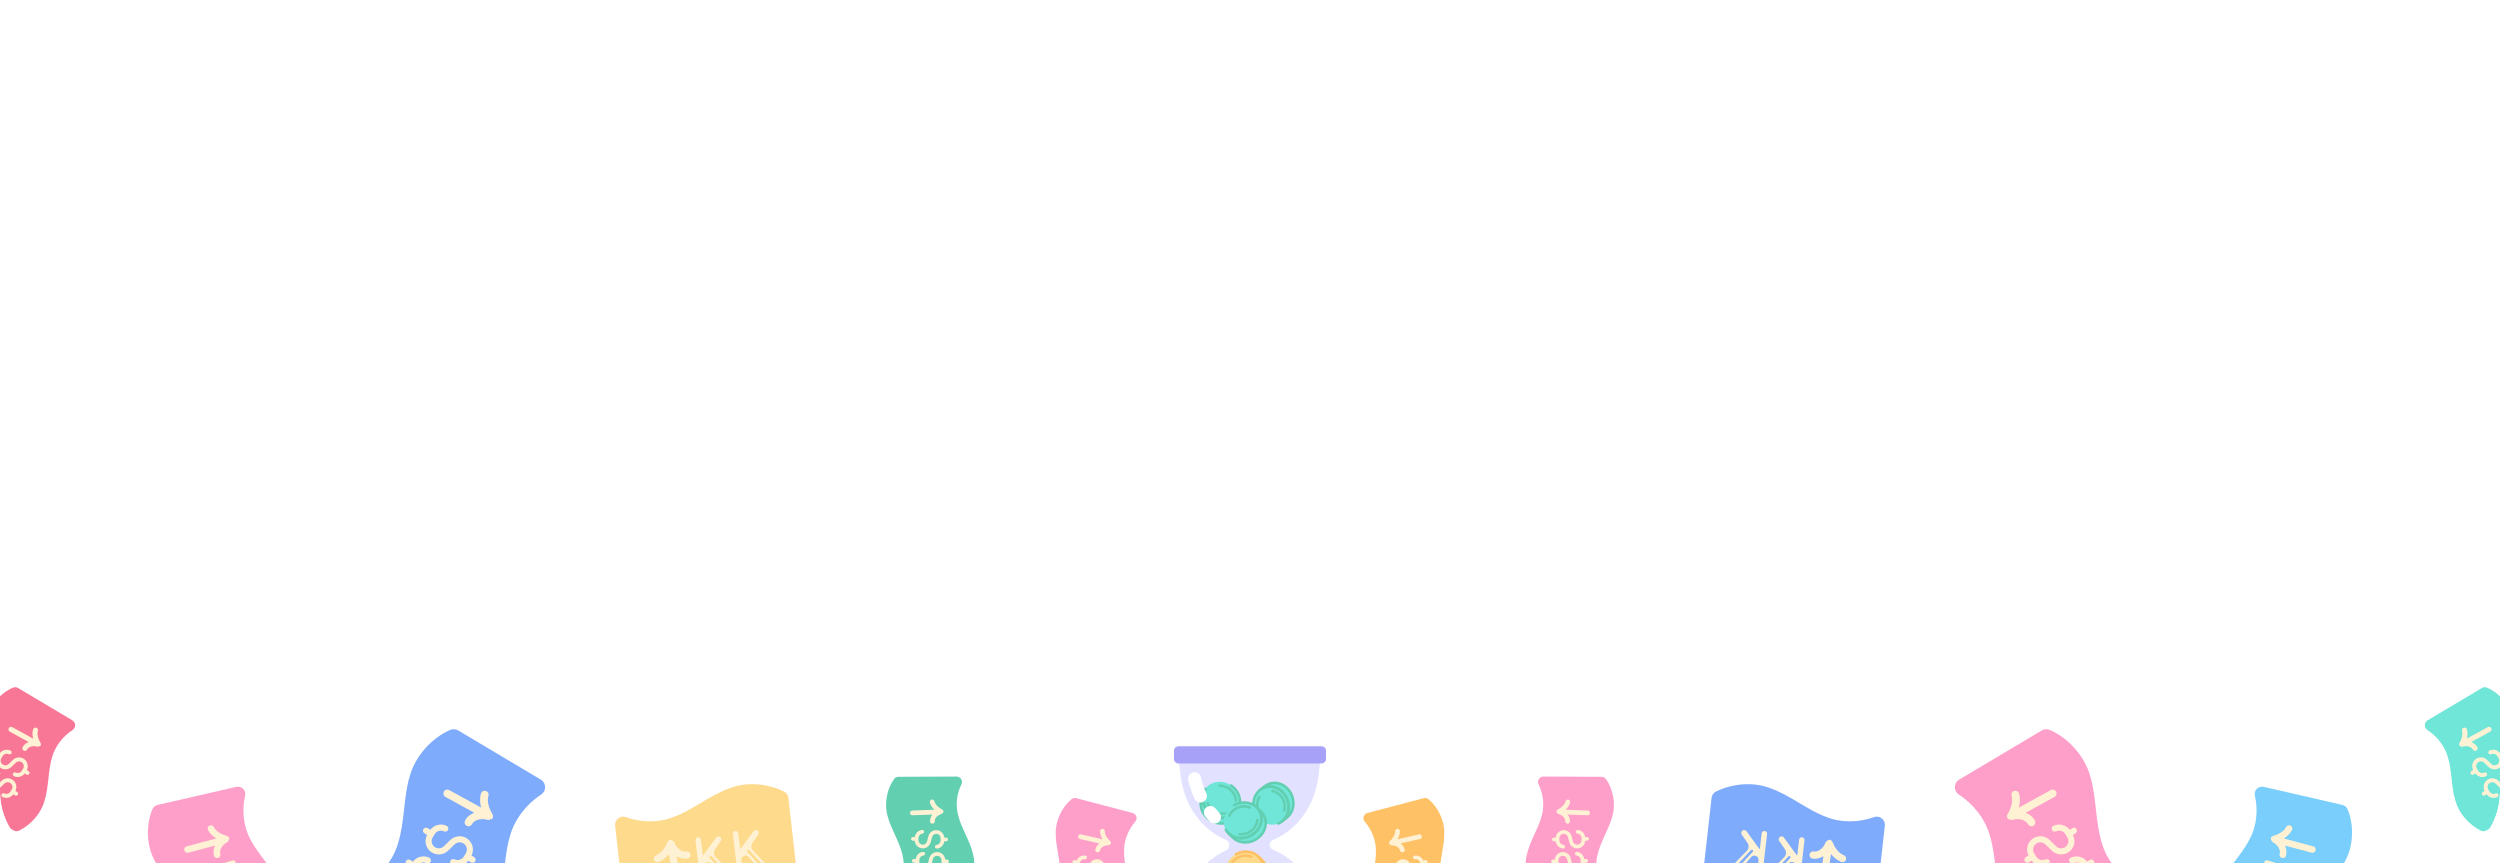 <svg width="837" height="289" viewBox="0 0 837 289" fill="none" xmlns="http://www.w3.org/2000/svg" xmlns:xlink="http://www.w3.org/1999/xlink">
<g clip-path="url(#clip0_1677_1796)">
<path d="M0 24C0 10.745 10.745 0 24 0H813C826.255 0 837 10.745 837 24V265C837 278.255 826.255 289 813 289H24C10.745 289 0 278.255 0 265V24Z" fill="url(#pattern0_1677_1796)" fill-opacity="0.08"/>
<g opacity="0.7">
<path d="M440.851 313.596H396.438C395.472 313.596 394.791 312.671 394.922 311.552L395.56 306.083C396.733 296.042 402.812 288.088 410.504 284.731C411.136 284.456 411.543 283.831 411.543 283.141V282.819C411.543 282.122 411.126 281.491 410.482 281.221C402.664 277.934 396.457 269.912 395.27 259.756L394.631 254.285C394.501 253.168 395.183 252.243 396.148 252.243H440.561C441.527 252.243 442.208 253.168 442.076 254.285L441.437 259.756C440.247 269.951 433.998 277.994 426.138 281.257C425.491 281.526 425.07 282.158 425.07 282.859C425.07 283.568 425.501 284.206 426.159 284.469C434.144 287.661 440.523 295.771 441.728 306.082L442.368 311.551C442.498 312.67 441.816 313.594 440.851 313.594V313.596Z" fill="#D6D4FF"/>
<path d="M410.933 294.249C411.179 294.689 411.48 295.081 411.824 295.423L413.175 296.773C415.015 298.681 418.179 299.096 420.846 297.605C423.963 295.863 425.219 292.179 423.652 289.373C423.414 288.946 423.124 288.565 422.792 288.23L422.775 288.212L421.407 286.846L421.394 286.833C419.551 284.94 416.398 284.53 413.738 286.017C410.621 287.757 409.365 291.443 410.933 294.249Z" fill="#FDCA5B"/>
<path d="M413.741 286.017C416.4 284.532 419.554 284.94 421.397 286.833L421.41 286.846C421.622 287.066 421.817 287.306 421.991 287.564C422.072 287.686 422.151 287.813 422.225 287.943C423.791 290.749 422.535 294.433 419.418 296.175C417.127 297.455 414.471 297.329 412.6 296.058C412.324 295.871 412.065 295.659 411.826 295.423C411.483 295.081 411.181 294.689 410.936 294.249" stroke="#FFA624" stroke-width="0.851" stroke-miterlimit="10" stroke-linecap="round"/>
<path d="M421.988 287.564C421.814 287.305 421.62 287.065 421.408 286.846L422.775 288.212L422.793 288.229C423.125 288.564 423.415 288.946 423.653 289.373C425.22 292.179 423.963 295.863 420.846 297.605C418.18 299.094 415.016 298.68 413.176 296.773L411.824 295.423C412.063 295.658 412.322 295.872 412.598 296.058C414.467 297.327 417.125 297.453 419.416 296.175C422.533 294.433 423.789 290.748 422.222 287.943C422.149 287.813 422.072 287.685 421.988 287.564Z" stroke="#FFA624" stroke-width="0.851" stroke-miterlimit="10" stroke-linecap="round"/>
<path d="M412.098 289.55C412.547 288.583 413.322 287.72 414.366 287.138C415.863 286.303 417.558 286.236 418.927 286.818" stroke="#FFA624" stroke-width="0.851" stroke-miterlimit="10" stroke-linecap="round"/>
<path d="M403.565 264.107C403.28 264.523 403.062 264.966 402.907 265.427L402.296 267.236C401.404 269.731 402.433 272.75 404.951 274.481C407.894 276.502 411.755 275.994 413.573 273.346C413.85 272.942 414.063 272.513 414.217 272.067L414.224 272.044L414.843 270.212L414.849 270.195C415.729 267.704 414.697 264.697 412.185 262.972C409.242 260.951 405.381 261.458 403.562 264.107H403.565Z" fill="#32DBC6"/>
<path d="M412.188 262.973C414.698 264.697 415.731 267.704 414.852 270.195L414.846 270.213C414.744 270.501 414.615 270.781 414.46 271.051C414.388 271.178 414.309 271.306 414.224 271.428C412.405 274.077 408.545 274.585 405.602 272.564C403.44 271.077 402.374 268.641 402.684 266.401C402.729 266.071 402.804 265.744 402.91 265.427C403.064 264.966 403.283 264.523 403.569 264.108" stroke="#20BA90" stroke-width="0.851" stroke-linecap="round" stroke-linejoin="round"/>
<path d="M414.458 271.05C414.613 270.779 414.742 270.498 414.844 270.212L414.226 272.043L414.218 272.066C414.066 272.513 413.851 272.941 413.575 273.345C411.755 275.994 407.895 276.501 404.952 274.48C402.435 272.751 401.404 269.73 402.297 267.235L402.909 265.426C402.803 265.745 402.727 266.069 402.682 266.4C402.373 268.639 403.438 271.076 405.6 272.562C408.543 274.584 412.405 274.075 414.223 271.427C414.308 271.304 414.387 271.177 414.458 271.05Z" stroke="#20BA90" stroke-width="0.851" stroke-linecap="round" stroke-linejoin="round"/>
<path d="M408.295 263.067C409.361 263.041 410.479 263.354 411.463 264.029C412.875 264.999 413.688 266.491 413.773 267.976" stroke="#20BA90" stroke-width="0.851" stroke-linecap="round" stroke-linejoin="round"/>
<path d="M411.186 272.115C409.704 272.728 407.857 272.554 406.327 271.504C405.348 270.831 404.658 269.91 404.298 268.912" stroke="#20BA90" stroke-width="0.851" stroke-linecap="round" stroke-linejoin="round"/>
<path d="M427.946 275.724C428.414 275.535 428.841 275.288 429.224 274.989L430.735 273.822C432.86 272.24 433.676 269.155 432.538 266.32C431.209 263.006 427.713 261.29 424.731 262.486C424.277 262.668 423.86 262.908 423.487 263.194L423.468 263.209L421.938 264.391L421.924 264.403C419.811 265.988 419.004 269.064 420.138 271.892C421.467 275.205 424.963 276.922 427.944 275.724H427.946Z" fill="#32DBC6"/>
<path d="M420.14 271.891C419.006 269.065 419.812 265.989 421.926 264.402L421.94 264.391C422.185 264.208 422.447 264.046 422.726 263.907C422.858 263.841 422.992 263.779 423.131 263.724C426.114 262.527 429.608 264.243 430.939 267.557C431.916 269.993 431.452 272.611 429.955 274.303C429.734 274.553 429.491 274.783 429.226 274.989C428.843 275.288 428.416 275.535 427.948 275.724" stroke="#20BA90" stroke-width="0.851" stroke-linecap="round" stroke-linejoin="round"/>
<path d="M422.722 263.907C422.443 264.046 422.181 264.208 421.937 264.391L423.466 263.209L423.486 263.194C423.86 262.908 424.275 262.669 424.729 262.486C427.711 261.29 431.206 263.006 432.537 266.32C433.675 269.155 432.86 272.24 430.733 273.822L429.222 274.989C429.487 274.783 429.73 274.554 429.951 274.303C431.448 272.611 431.912 269.991 430.935 267.558C429.605 264.245 426.11 262.527 423.127 263.724C422.988 263.779 422.852 263.841 422.722 263.907Z" stroke="#20BA90" stroke-width="0.851" stroke-linecap="round" stroke-linejoin="round"/>
<path d="M423.434 273.969C422.531 273.4 421.775 272.521 421.33 271.412C420.693 269.822 420.842 268.131 421.595 266.849" stroke="#20BA90" stroke-width="0.851" stroke-linecap="round" stroke-linejoin="round"/>
<path d="M426.041 264.835C427.613 265.145 429.056 266.314 429.747 268.037C430.189 269.138 430.254 270.289 430.001 271.319" stroke="#20BA90" stroke-width="0.851" stroke-linecap="round" stroke-linejoin="round"/>
<path d="M410.386 277.793C410.632 278.233 410.933 278.625 411.277 278.967L412.628 280.317C414.468 282.224 417.632 282.64 420.299 281.149C423.416 279.407 424.672 275.723 423.106 272.917C422.867 272.49 422.578 272.109 422.246 271.774L422.228 271.756L420.86 270.39L420.847 270.377C419.004 268.484 415.851 268.074 413.191 269.561C410.074 271.301 408.818 274.987 410.386 277.793Z" fill="#32DBC6"/>
<path d="M413.191 269.56C415.85 268.075 419.004 268.483 420.847 270.376L420.86 270.389C421.072 270.609 421.267 270.849 421.441 271.107C421.523 271.229 421.602 271.356 421.675 271.486C423.241 274.292 421.985 277.976 418.868 279.718C416.577 280.998 413.921 280.872 412.05 279.601C411.774 279.414 411.515 279.202 411.277 278.966C410.933 278.624 410.631 278.232 410.386 277.792" stroke="#20BA90" stroke-width="0.851" stroke-linecap="round" stroke-linejoin="round"/>
<path d="M421.439 271.107C421.265 270.848 421.07 270.608 420.858 270.389L422.226 271.755L422.243 271.772C422.575 272.107 422.865 272.489 423.103 272.916C424.67 275.722 423.413 279.406 420.296 281.148C417.63 282.637 414.466 282.223 412.626 280.316L411.274 278.966C411.513 279.201 411.772 279.415 412.048 279.601C413.917 280.87 416.575 280.996 418.866 279.718C421.983 277.976 423.239 274.291 421.673 271.486C421.6 271.356 421.522 271.228 421.439 271.107Z" stroke="#20BA90" stroke-width="0.851" stroke-linecap="round" stroke-linejoin="round"/>
<path d="M411.549 273.093C411.998 272.126 412.773 271.263 413.817 270.681C415.314 269.846 417.009 269.779 418.378 270.361" stroke="#20BA90" stroke-width="0.851" stroke-linecap="round" stroke-linejoin="round"/>
<path d="M420.944 274.512C420.836 276.112 419.862 277.69 418.241 278.596C417.204 279.175 416.072 279.384 415.019 279.264" stroke="#20BA90" stroke-width="0.851" stroke-linecap="round" stroke-linejoin="round"/>
<path d="M442.427 249.859H394.569C393.724 249.859 393.039 250.544 393.039 251.389V254.078C393.039 254.923 393.724 255.608 394.569 255.608H442.427C443.272 255.608 443.957 254.923 443.957 254.078V251.389C443.957 250.544 443.272 249.859 442.427 249.859Z" fill="#817AF4"/>
<path d="M405.244 272.024C405.668 272.55 406.123 273.063 406.61 273.559" stroke="white" stroke-width="4.354" stroke-miterlimit="10" stroke-linecap="round"/>
<path d="M399.941 260.71C400.32 262.323 400.929 264.367 401.893 266.51" stroke="white" stroke-width="4.354" stroke-miterlimit="10" stroke-linecap="round"/>
<path d="M67.068 321.035C65.294 321.442 63.703 319.87 64.089 318.093C65.083 313.502 64.663 308.409 62.502 304.247C59.654 298.373 54.574 293.734 51.863 288.311C49.018 283.202 48.794 276.149 51.051 270.89C51.357 270.175 52.002 269.664 52.76 269.49L79.098 263.44C80.893 263.029 82.495 264.645 82.066 266.436C80.92 271.202 81.48 276.747 83.83 280.967C86.542 286.389 91.618 291.028 94.47 296.902C97.058 301.889 97.15 308.205 95.304 313.397C95.024 314.186 94.347 314.769 93.529 314.955L67.069 321.031L67.068 321.035Z" fill="#FD76B3"/>
<path d="M72.703 286.17C72.079 283.806 74.078 281.722 75.469 281.071L75.471 281.07C75.773 280.929 75.795 280.919 75.47 280.839C74.355 280.567 71.722 279.561 70.621 277.401M75.032 281.155L62.795 284.413" stroke="#FFECC2" stroke-width="2.193" stroke-linecap="round"/>
<path fill-rule="evenodd" clip-rule="evenodd" d="M78.886 288.604C78.709 288.159 78.219 287.926 77.762 288.071L66.565 291.617C66.059 291.777 65.796 292.332 65.992 292.825C66.169 293.27 66.66 293.502 67.116 293.358L69.674 292.548C69.989 292.448 70.329 292.463 70.634 292.591C71.48 292.945 71.761 294.004 71.201 294.731L68.132 298.718C68.039 298.838 68.011 298.997 68.057 299.142C68.171 299.504 68.649 299.583 68.874 299.277L72.83 293.899C72.95 293.737 73.17 293.685 73.35 293.778C73.572 293.893 73.64 294.178 73.495 294.382L68.816 300.928C68.731 301.046 68.707 301.197 68.751 301.335C68.867 301.699 69.35 301.773 69.569 301.459L73.512 295.798C74.088 294.972 75.167 294.669 76.089 295.074L79.166 296.426C80.018 296.801 80.859 295.879 80.408 295.064C80.309 294.885 80.155 294.742 79.97 294.655L73.398 291.578C73.369 291.565 73.347 291.539 73.337 291.509C73.318 291.448 73.352 291.383 73.412 291.364L78.314 289.812C78.819 289.652 79.083 289.096 78.886 288.604Z" fill="#FFECC2"/>
<path d="M302.671 298.615C301.358 298.62 300.488 297.261 301.041 296.072C302.469 292.999 302.981 289.348 302.12 286.076C301.047 281.491 298.208 277.421 297.16 273.175C295.968 269.128 296.928 264.129 299.351 260.786C299.68 260.332 300.215 260.074 300.776 260.072L320.27 259.991C321.598 259.986 322.47 261.378 321.884 262.57C320.321 265.742 319.836 269.733 320.821 273.076C321.869 277.322 324.706 281.391 325.781 285.977C326.812 289.897 325.875 294.357 323.753 297.718C323.43 298.229 322.862 298.531 322.257 298.532L302.672 298.613L302.671 298.615Z" fill="#20BA90"/>
<path d="M312.166 274.974C312.102 273.211 313.839 272.061 314.921 271.824L314.922 271.824C315.158 271.772 315.174 271.768 314.958 271.661C314.217 271.292 312.524 270.167 312.091 268.472M314.6 271.813L305.472 272.166" stroke="#FFECC2" stroke-width="1.582" stroke-linecap="round"/>
<path d="M308.911 284.035C309.513 284.044 310.101 283.853 310.582 283.49C311.063 283.128 311.41 282.615 311.566 282.033L312.04 280.249C312.133 279.903 312.349 279.603 312.647 279.406C312.946 279.209 313.306 279.127 313.66 279.177C314.015 279.227 314.338 279.405 314.571 279.677C314.803 279.949 314.927 280.297 314.921 280.655L314.908 281.434C314.902 281.794 314.762 282.14 314.517 282.405C314.272 282.67 313.937 282.834 313.578 282.868C313.415 282.884 313.264 282.963 313.16 283.09C313.056 283.216 313.006 283.379 313.021 283.542C313.037 283.706 313.117 283.856 313.243 283.96C313.37 284.065 313.533 284.115 313.696 284.099C314.321 284.039 314.906 283.762 315.349 283.316C315.792 282.87 316.065 282.284 316.121 281.658L316.759 281.669C316.922 281.672 317.081 281.609 317.199 281.495C317.316 281.381 317.384 281.225 317.387 281.061C317.39 280.897 317.327 280.739 317.213 280.621C317.099 280.503 316.943 280.435 316.779 280.433L316.136 280.422C316.088 279.787 315.817 279.19 315.37 278.737C314.924 278.283 314.332 278.002 313.698 277.943C313.065 277.884 312.431 278.051 311.909 278.415C311.387 278.779 311.01 279.316 310.846 279.931L310.372 281.715C310.278 282.06 310.062 282.359 309.764 282.555C309.466 282.752 309.106 282.832 308.753 282.783C308.399 282.733 308.076 282.555 307.843 282.284C307.611 282.013 307.486 281.666 307.491 281.309L307.504 280.53C307.511 280.17 307.65 279.824 307.895 279.559C308.14 279.294 308.475 279.13 308.834 279.096C308.997 279.081 309.148 279.001 309.252 278.874C309.304 278.812 309.343 278.739 309.366 278.662C309.39 278.584 309.398 278.503 309.391 278.422C309.375 278.258 309.295 278.108 309.169 278.004C309.042 277.899 308.88 277.849 308.716 277.865C308.099 277.925 307.522 278.195 307.081 278.63C306.64 279.066 306.363 279.64 306.296 280.257L305.654 280.246C305.491 280.243 305.332 280.305 305.214 280.419C305.096 280.533 305.029 280.69 305.026 280.853C305.023 281.017 305.086 281.176 305.2 281.294C305.314 281.411 305.47 281.479 305.634 281.482L306.271 281.493C306.308 282.172 306.6 282.812 307.09 283.284C307.58 283.756 308.231 284.024 308.911 284.035Z" fill="#FFECC2"/>
<path d="M309.21 291.381C309.813 291.391 310.401 291.2 310.882 290.837C311.363 290.475 311.709 289.962 311.866 289.38L312.34 287.595C312.433 287.25 312.649 286.95 312.947 286.753C313.245 286.555 313.606 286.474 313.96 286.524C314.314 286.574 314.638 286.752 314.87 287.024C315.103 287.296 315.227 287.644 315.221 288.002L315.208 288.78C315.201 289.141 315.062 289.487 314.817 289.752C314.571 290.016 314.237 290.181 313.878 290.215C313.715 290.23 313.564 290.31 313.46 290.436C313.355 290.563 313.306 290.726 313.321 290.889C313.337 291.052 313.417 291.203 313.543 291.307C313.67 291.411 313.832 291.461 313.996 291.446C314.621 291.385 315.206 291.108 315.649 290.663C316.092 290.217 316.365 289.631 316.421 289.005L317.058 289.015C317.222 289.018 317.381 288.956 317.498 288.842C317.616 288.728 317.684 288.572 317.687 288.408C317.69 288.244 317.627 288.086 317.513 287.968C317.399 287.85 317.243 287.782 317.079 287.779L316.436 287.769C316.388 287.134 316.116 286.537 315.67 286.083C315.224 285.63 314.632 285.348 313.998 285.29C313.365 285.231 312.731 285.398 312.209 285.762C311.687 286.126 311.31 286.662 311.146 287.277L310.672 289.062C310.578 289.407 310.362 289.705 310.064 289.902C309.766 290.098 309.406 290.179 309.052 290.129C308.699 290.079 308.375 289.902 308.143 289.631C307.911 289.36 307.786 289.013 307.791 288.656L307.804 287.877C307.81 287.516 307.95 287.17 308.195 286.906C308.44 286.641 308.775 286.476 309.134 286.443C309.297 286.427 309.448 286.347 309.552 286.221C309.604 286.158 309.642 286.086 309.666 286.008C309.69 285.931 309.698 285.849 309.691 285.768C309.675 285.605 309.595 285.455 309.469 285.35C309.342 285.246 309.179 285.196 309.016 285.212C308.399 285.271 307.822 285.542 307.381 285.977C306.94 286.413 306.663 286.987 306.596 287.603L305.954 287.592C305.79 287.59 305.632 287.652 305.514 287.766C305.396 287.88 305.329 288.036 305.326 288.2C305.323 288.364 305.386 288.522 305.499 288.64C305.613 288.758 305.77 288.826 305.933 288.829L306.571 288.839C306.607 289.518 306.9 290.159 307.39 290.63C307.88 291.102 308.53 291.371 309.21 291.381Z" fill="#FFECC2"/>
<path d="M352.211 304.955C350.941 304.62 350.452 303.083 351.293 302.077C353.466 299.477 354.903 296.082 354.917 292.699C355.064 287.992 353.373 283.327 353.457 278.954C353.35 274.737 355.57 270.156 358.773 267.552C359.209 267.198 359.792 267.087 360.334 267.23L379.188 272.186C380.473 272.525 380.955 274.094 380.081 275.094C377.753 277.755 376.253 281.486 376.341 284.969C376.257 289.342 377.947 294.006 377.801 298.714C377.784 302.767 375.728 306.834 372.81 309.532C372.366 309.943 371.738 310.088 371.154 309.933L352.212 304.953L352.211 304.955Z" fill="#FD76B3"/>
<path d="M367.49 284.567C367.883 282.847 369.858 282.185 370.965 282.235L370.966 282.235C371.207 282.246 371.224 282.247 371.043 282.087C370.422 281.54 369.077 280.015 369.096 278.267M370.658 282.142L361.748 280.125" stroke="#FFECC2" stroke-width="1.582" stroke-linecap="round"/>
<path d="M362.004 292.481C362.584 292.646 363.201 292.613 363.76 292.387C364.318 292.161 364.785 291.755 365.086 291.233L366.005 289.632C366.184 289.322 366.47 289.088 366.809 288.974C367.149 288.861 367.518 288.875 367.847 289.015C368.177 289.155 368.443 289.41 368.597 289.733C368.752 290.056 368.782 290.424 368.683 290.768L368.47 291.517C368.37 291.864 368.147 292.162 367.841 292.354C367.536 292.547 367.17 292.62 366.815 292.559C366.653 292.532 366.487 292.57 366.353 292.666C366.22 292.761 366.13 292.905 366.103 293.067C366.076 293.229 366.114 293.395 366.209 293.528C366.304 293.662 366.449 293.752 366.61 293.779C367.23 293.882 367.867 293.766 368.41 293.45C368.953 293.133 369.368 292.637 369.584 292.047L370.197 292.222C370.355 292.267 370.524 292.248 370.667 292.168C370.81 292.088 370.916 291.955 370.961 291.797C371.006 291.64 370.986 291.471 370.907 291.327C370.827 291.184 370.694 291.078 370.536 291.033L369.917 290.857C370.035 290.231 369.927 289.585 369.613 289.031C369.299 288.478 368.8 288.053 368.203 287.832C367.606 287.612 366.95 287.61 366.352 287.826C365.754 288.043 365.251 288.464 364.934 289.016L364.015 290.618C363.836 290.927 363.55 291.159 363.211 291.272C362.872 291.385 362.504 291.37 362.175 291.23C361.846 291.091 361.58 290.836 361.425 290.514C361.271 290.192 361.24 289.825 361.337 289.481L361.551 288.732C361.65 288.385 361.874 288.087 362.179 287.895C362.484 287.703 362.85 287.63 363.206 287.69C363.367 287.717 363.533 287.679 363.667 287.584C363.733 287.537 363.789 287.477 363.832 287.408C363.875 287.339 363.904 287.263 363.918 287.182C363.945 287.021 363.906 286.855 363.811 286.721C363.716 286.588 363.572 286.498 363.41 286.471C362.798 286.369 362.171 286.481 361.632 286.788C361.094 287.095 360.678 287.578 360.454 288.156L359.837 287.98C359.679 287.935 359.51 287.954 359.367 288.034C359.224 288.113 359.118 288.247 359.073 288.404C359.028 288.562 359.047 288.731 359.127 288.874C359.207 289.018 359.34 289.123 359.498 289.168L360.111 289.344C359.971 290.009 360.088 290.703 360.439 291.285C360.791 291.868 361.35 292.295 362.004 292.481Z" fill="#FFECC2"/>
<path d="M123.328 300.727C121.466 299.618 121.389 296.955 123.183 295.742C127.815 292.606 131.643 287.873 133.205 282.509C135.584 275.106 135.024 266.932 137.149 260.031C138.901 253.289 144.51 247.029 150.781 244.356C151.633 243.992 152.609 244.082 153.405 244.556L181.069 261.01C182.954 262.132 183.004 264.843 181.162 266.032C176.254 269.195 172.175 274.433 170.728 280.001C168.603 286.902 169.16 295.073 166.784 302.479C164.911 308.904 159.795 314.421 153.935 317.375C153.044 317.824 151.981 317.769 151.124 317.257L123.332 300.724L123.328 300.727Z" fill="#4888FB"/>
<path d="M156.863 275.33C158.27 272.78 161.706 272.629 163.44 273.213L163.442 273.214C163.819 273.341 163.845 273.35 163.631 273.014C162.895 271.862 161.455 268.83 162.282 266.063M162.995 272.926L149.774 265.666" stroke="#FFECC2" stroke-width="2.612" stroke-linecap="round"/>
<path d="M144.56 285.39C145.405 285.916 146.4 286.144 147.389 286.04C148.378 285.936 149.304 285.504 150.02 284.814L152.208 282.69C152.633 282.28 153.193 282.039 153.784 282.013C154.374 281.988 154.953 282.179 155.412 282.551C155.871 282.923 156.178 283.45 156.276 284.032C156.373 284.615 156.254 285.213 155.941 285.714L155.26 286.805C154.945 287.311 154.454 287.682 153.882 287.848C153.309 288.014 152.696 287.963 152.159 287.705C151.915 287.589 151.634 287.574 151.379 287.664C151.123 287.754 150.915 287.942 150.798 288.187C150.681 288.431 150.666 288.712 150.757 288.967C150.847 289.222 151.035 289.431 151.279 289.548C152.216 289.994 153.279 290.099 154.285 289.845C155.291 289.59 156.176 288.992 156.787 288.154L157.68 288.711C157.91 288.854 158.187 288.9 158.451 288.839C158.715 288.778 158.943 288.615 159.086 288.385C159.23 288.155 159.276 287.878 159.215 287.614C159.153 287.351 158.99 287.122 158.76 286.979L157.859 286.417C158.33 285.478 158.453 284.402 158.207 283.381C157.962 282.359 157.362 281.458 156.515 280.836C155.668 280.214 154.629 279.912 153.581 279.983C152.532 280.055 151.543 280.495 150.788 281.225L148.6 283.349C148.175 283.757 147.615 283.996 147.026 284.021C146.437 284.045 145.859 283.854 145.401 283.483C144.943 283.112 144.636 282.586 144.537 282.005C144.439 281.423 144.557 280.826 144.868 280.325L145.548 279.234C145.864 278.729 146.354 278.357 146.927 278.191C147.499 278.025 148.112 278.076 148.649 278.334C148.894 278.451 149.174 278.465 149.43 278.375C149.556 278.33 149.672 278.261 149.772 278.172C149.872 278.082 149.953 277.973 150.01 277.852C150.127 277.608 150.142 277.327 150.052 277.072C149.961 276.817 149.773 276.608 149.529 276.491C148.605 276.051 147.558 275.943 146.563 276.185C145.569 276.427 144.689 277.004 144.07 277.819L143.171 277.259C142.942 277.116 142.664 277.07 142.401 277.131C142.137 277.192 141.908 277.355 141.765 277.585C141.622 277.815 141.576 278.092 141.637 278.356C141.698 278.619 141.862 278.848 142.091 278.991L142.985 279.548C142.459 280.54 142.329 281.695 142.621 282.78C142.914 283.864 143.607 284.797 144.56 285.39Z" fill="#FFECC2"/>
<path d="M138.741 296.047C139.585 296.573 140.581 296.802 141.57 296.697C142.559 296.593 143.485 296.162 144.201 295.471L146.389 293.347C146.814 292.937 147.374 292.696 147.964 292.671C148.555 292.645 149.134 292.836 149.593 293.208C150.052 293.58 150.359 294.107 150.456 294.689C150.554 295.272 150.435 295.87 150.121 296.371L149.441 297.463C149.125 297.968 148.635 298.339 148.062 298.505C147.49 298.671 146.877 298.62 146.34 298.362C146.095 298.246 145.815 298.231 145.559 298.321C145.304 298.412 145.095 298.6 144.979 298.844C144.862 299.088 144.847 299.369 144.937 299.624C145.028 299.88 145.216 300.089 145.46 300.205C146.397 300.652 147.46 300.757 148.466 300.502C149.471 300.248 150.357 299.65 150.968 298.812L151.861 299.368C152.091 299.512 152.368 299.558 152.632 299.496C152.895 299.435 153.124 299.272 153.267 299.042C153.41 298.813 153.456 298.535 153.395 298.272C153.334 298.008 153.171 297.779 152.941 297.636L152.039 297.074C152.511 296.135 152.634 295.059 152.388 294.038C152.142 293.016 151.543 292.115 150.696 291.493C149.849 290.871 148.809 290.569 147.761 290.641C146.713 290.712 145.724 291.152 144.969 291.882L142.781 294.006C142.355 294.414 141.796 294.653 141.206 294.678C140.617 294.703 140.04 294.511 139.581 294.14C139.123 293.769 138.816 293.244 138.718 292.662C138.62 292.081 138.737 291.483 139.048 290.982L139.729 289.891C140.044 289.386 140.535 289.015 141.107 288.849C141.68 288.683 142.293 288.733 142.83 288.991C143.074 289.108 143.355 289.123 143.61 289.032C143.737 288.988 143.853 288.918 143.953 288.829C144.052 288.739 144.133 288.631 144.191 288.51C144.308 288.265 144.323 287.985 144.232 287.729C144.142 287.474 143.954 287.265 143.71 287.149C142.786 286.708 141.738 286.6 140.744 286.842C139.75 287.084 138.869 287.661 138.251 288.477L137.352 287.916C137.122 287.773 136.845 287.727 136.581 287.788C136.318 287.849 136.089 288.013 135.946 288.242C135.803 288.472 135.756 288.749 135.818 289.013C135.879 289.276 136.042 289.505 136.272 289.648L137.166 290.206C136.64 291.198 136.51 292.353 136.802 293.437C137.095 294.521 137.787 295.454 138.741 296.047Z" fill="#FFECC2"/>
<path d="M267.294 296.777C267.516 298.763 265.601 300.303 263.71 299.659C258.825 298.001 253.215 297.822 248.402 299.66C241.636 302.034 235.938 306.996 229.682 309.277C223.751 311.743 216.026 311.105 210.569 307.984C209.828 307.56 209.35 306.793 209.255 305.944L205.947 276.446C205.723 274.436 207.687 272.89 209.588 273.581C214.645 275.428 220.766 275.51 225.665 273.473C231.922 271.193 237.618 266.234 244.385 263.856C250.151 261.656 257.055 262.345 262.49 265.008C263.316 265.413 263.867 266.225 263.968 267.14L267.29 296.776L267.294 296.777Z" fill="#FDCA5B"/>
<path d="M229.953 286.268C227.294 286.653 225.27 284.211 224.734 282.611L224.733 282.609C224.617 282.262 224.609 282.237 224.481 282.582C224.044 283.764 222.617 286.511 220.123 287.444M224.771 283.099L226.795 296.86" stroke="#FFECC2" stroke-width="2.409" stroke-linecap="round"/>
<path fill-rule="evenodd" clip-rule="evenodd" d="M233.586 280.343C233.116 280.433 232.795 280.871 232.85 281.346L234.21 293.013C234.272 293.539 234.767 293.903 235.288 293.804C235.759 293.714 236.08 293.277 236.024 292.801L235.714 290.137C235.675 289.808 235.755 289.477 235.938 289.202C236.445 288.438 237.539 288.363 238.147 289.05L241.48 292.82C241.581 292.934 241.731 292.991 241.882 292.973C242.259 292.929 242.427 292.476 242.169 292.197L237.639 287.294C237.501 287.145 237.493 286.919 237.618 286.76C237.773 286.564 238.066 286.551 238.238 286.732L243.779 292.567C243.879 292.672 244.023 292.724 244.167 292.707C244.547 292.663 244.71 292.202 244.444 291.928L239.632 286.983C238.93 286.262 238.837 285.144 239.409 284.316L241.32 281.551C241.849 280.785 241.103 279.785 240.218 280.073C240.023 280.137 239.853 280.26 239.733 280.426L235.467 286.296C235.448 286.322 235.419 286.339 235.387 286.342C235.324 286.35 235.267 286.304 235.26 286.241L234.664 281.135C234.603 280.608 234.107 280.244 233.586 280.343Z" fill="#FFECC2"/>
<path fill-rule="evenodd" clip-rule="evenodd" d="M246.112 278.225C245.641 278.315 245.32 278.752 245.375 279.228L246.736 290.894C246.797 291.421 247.293 291.785 247.814 291.686C248.284 291.596 248.605 291.158 248.55 290.683L248.239 288.019C248.201 287.69 248.28 287.359 248.463 287.084C248.971 286.32 250.064 286.245 250.672 286.932L254.005 290.702C254.106 290.815 254.256 290.873 254.407 290.855C254.785 290.811 254.952 290.357 254.695 290.078L250.164 285.175C250.027 285.027 250.018 284.8 250.144 284.642C250.299 284.446 250.592 284.433 250.764 284.614L256.305 290.448C256.404 290.554 256.548 290.606 256.692 290.589C257.072 290.545 257.236 290.084 256.969 289.81L252.158 284.865C251.456 284.144 251.362 283.026 251.934 282.198L253.845 279.433C254.375 278.667 253.629 277.666 252.743 277.955C252.549 278.019 252.379 278.142 252.258 278.308L247.993 284.177C247.974 284.204 247.945 284.22 247.913 284.224C247.849 284.232 247.792 284.186 247.785 284.123L247.19 279.016C247.128 278.49 246.632 278.126 246.112 278.225Z" fill="#FFECC2"/>
<path d="M-13.651 267.184C-14.872 266.457 -14.922 264.712 -13.746 263.916C-10.709 261.86 -8.2 258.757 -7.175 255.241C-5.616 250.387 -5.983 245.028 -4.59 240.503C-3.441 236.084 0.236 231.979 4.347 230.227C4.906 229.989 5.546 230.047 6.068 230.358L24.204 241.146C25.44 241.881 25.473 243.658 24.265 244.438C21.048 246.511 18.373 249.945 17.425 253.596C16.032 258.121 16.397 263.478 14.839 268.333C13.611 272.545 10.257 276.162 6.415 278.099C5.831 278.393 5.134 278.357 4.572 278.021L-13.649 267.183L-13.651 267.184Z" fill="#F53D6B"/>
<path d="M8.333 250.534C9.255 248.862 11.508 248.762 12.645 249.146L12.646 249.146C12.893 249.229 12.911 249.235 12.77 249.015C12.288 248.26 11.343 246.272 11.886 244.458M12.353 248.957L3.685 244.197" stroke="#FFECC2" stroke-width="1.713" stroke-linecap="round"/>
<path d="M0.268 257.132C0.821 257.476 1.474 257.626 2.122 257.558C2.771 257.49 3.378 257.207 3.847 256.754L5.282 255.362C5.56 255.093 5.928 254.935 6.315 254.918C6.702 254.901 7.081 255.026 7.382 255.27C7.683 255.514 7.885 255.86 7.949 256.242C8.012 256.624 7.934 257.016 7.729 257.344L7.283 258.06C7.076 258.391 6.754 258.634 6.379 258.743C6.004 258.852 5.602 258.819 5.25 258.65C5.089 258.573 4.905 258.563 4.738 258.623C4.571 258.682 4.434 258.805 4.357 258.965C4.281 259.126 4.271 259.31 4.33 259.477C4.389 259.644 4.513 259.781 4.673 259.858C5.287 260.15 5.984 260.219 6.643 260.052C7.303 259.886 7.883 259.494 8.284 258.944L8.869 259.309C9.02 259.403 9.202 259.433 9.375 259.393C9.548 259.353 9.697 259.246 9.791 259.095C9.885 258.945 9.915 258.763 9.875 258.59C9.835 258.417 9.728 258.267 9.578 258.173L8.986 257.805C9.295 257.189 9.376 256.484 9.215 255.814C9.054 255.145 8.661 254.554 8.106 254.146C7.55 253.738 6.869 253.54 6.182 253.587C5.494 253.634 4.846 253.922 4.351 254.401L2.916 255.794C2.638 256.061 2.27 256.218 1.884 256.234C1.498 256.25 1.119 256.125 0.819 255.881C0.518 255.638 0.317 255.294 0.253 254.912C0.188 254.531 0.265 254.14 0.469 253.811L0.915 253.096C1.122 252.764 1.444 252.521 1.819 252.412C2.194 252.303 2.597 252.337 2.949 252.506C3.109 252.582 3.293 252.592 3.46 252.533C3.543 252.503 3.619 252.458 3.685 252.399C3.75 252.34 3.803 252.269 3.841 252.19C3.917 252.03 3.927 251.846 3.868 251.678C3.809 251.511 3.685 251.374 3.525 251.298C2.92 251.009 2.233 250.938 1.581 251.097C0.929 251.255 0.352 251.634 -0.054 252.168L-0.643 251.801C-0.794 251.707 -0.975 251.677 -1.148 251.717C-1.321 251.757 -1.471 251.864 -1.565 252.015C-1.659 252.165 -1.689 252.347 -1.649 252.52C-1.609 252.693 -1.502 252.843 -1.351 252.937L-0.765 253.302C-1.11 253.952 -1.195 254.709 -1.003 255.42C-0.812 256.131 -0.357 256.743 0.268 257.132Z" fill="#FFECC2"/>
<path d="M-3.55 264.118C-2.996 264.463 -2.343 264.613 -1.695 264.544C-1.046 264.476 -0.439 264.193 0.03 263.74L1.464 262.348C1.743 262.079 2.11 261.921 2.497 261.904C2.884 261.887 3.264 262.013 3.565 262.257C3.866 262.5 4.067 262.846 4.131 263.228C4.195 263.61 4.117 264.002 3.912 264.331L3.466 265.046C3.259 265.377 2.937 265.621 2.562 265.73C2.186 265.838 1.784 265.805 1.432 265.636C1.272 265.559 1.088 265.55 0.921 265.609C0.753 265.668 0.616 265.791 0.54 265.952C0.463 266.112 0.454 266.296 0.513 266.463C0.572 266.631 0.695 266.768 0.856 266.844C1.47 267.137 2.167 267.206 2.826 267.039C3.485 266.872 4.066 266.48 4.467 265.93L5.052 266.295C5.203 266.389 5.384 266.42 5.557 266.379C5.73 266.339 5.88 266.232 5.974 266.082C6.068 265.931 6.098 265.749 6.058 265.576C6.018 265.404 5.911 265.254 5.76 265.16L5.169 264.791C5.478 264.176 5.559 263.47 5.398 262.801C5.236 262.131 4.843 261.54 4.288 261.132C3.733 260.725 3.051 260.527 2.364 260.573C1.677 260.62 1.028 260.909 0.533 261.388L-0.901 262.78C-1.18 263.048 -1.547 263.204 -1.933 263.22C-2.319 263.236 -2.698 263.111 -2.999 262.868C-3.299 262.624 -3.5 262.28 -3.565 261.899C-3.629 261.518 -3.552 261.126 -3.348 260.798L-2.902 260.082C-2.695 259.751 -2.373 259.507 -1.998 259.399C-1.623 259.29 -1.221 259.323 -0.869 259.492C-0.709 259.569 -0.525 259.578 -0.357 259.519C-0.274 259.49 -0.198 259.444 -0.133 259.386C-0.067 259.327 -0.014 259.256 0.024 259.176C0.1 259.016 0.11 258.832 0.051 258.665C-0.009 258.497 -0.132 258.36 -0.292 258.284C-0.898 257.995 -1.584 257.924 -2.236 258.083C-2.888 258.242 -3.466 258.62 -3.871 259.155L-4.46 258.787C-4.611 258.693 -4.793 258.663 -4.965 258.703C-5.138 258.743 -5.288 258.85 -5.382 259.001C-5.476 259.152 -5.506 259.333 -5.466 259.506C-5.426 259.679 -5.319 259.829 -5.168 259.923L-4.582 260.288C-4.927 260.939 -5.012 261.696 -4.821 262.407C-4.629 263.117 -4.175 263.729 -3.55 264.118Z" fill="#FFECC2"/>
<path d="M769.928 321.035C771.702 321.442 773.293 319.87 772.907 318.093C771.913 313.502 772.333 308.409 774.494 304.247C777.342 298.373 782.422 293.734 785.133 288.311C787.978 283.202 788.203 276.149 785.945 270.89C785.639 270.175 784.994 269.664 784.236 269.49L757.898 263.44C756.103 263.029 754.501 264.645 754.93 266.436C756.076 271.202 755.516 276.747 753.166 280.967C750.454 286.389 745.378 291.028 742.527 296.902C739.938 301.889 739.846 308.205 741.692 313.397C741.972 314.186 742.649 314.769 743.467 314.955L769.928 321.031L769.928 321.035Z" fill="#42B9FB"/>
<path d="M764.293 286.17C764.917 283.806 762.918 281.722 761.527 281.071L761.525 281.07C761.223 280.929 761.201 280.919 761.526 280.839C762.641 280.567 765.274 279.561 766.376 277.401M761.964 281.155L774.201 284.413" stroke="#FFECC2" stroke-width="2.193" stroke-linecap="round"/>
<path fill-rule="evenodd" clip-rule="evenodd" d="M758.109 288.604C758.286 288.159 758.776 287.926 759.233 288.071L770.43 291.617C770.936 291.777 771.199 292.332 771.003 292.825C770.826 293.27 770.335 293.502 769.879 293.358L767.322 292.548C767.006 292.448 766.666 292.463 766.361 292.591C765.515 292.945 765.234 294.004 765.794 294.731L768.864 298.718C768.956 298.838 768.984 298.997 768.938 299.142C768.824 299.504 768.346 299.583 768.121 299.277L764.165 293.899C764.045 293.737 763.825 293.685 763.645 293.778C763.423 293.893 763.355 294.178 763.5 294.382L768.179 300.928C768.264 301.046 768.288 301.197 768.244 301.335C768.129 301.699 767.645 301.773 767.426 301.459L763.483 295.798C762.907 294.972 761.828 294.669 760.906 295.074L757.829 296.426C756.977 296.801 756.136 295.879 756.587 295.064C756.686 294.885 756.84 294.742 757.025 294.655L763.597 291.578C763.626 291.565 763.648 291.539 763.658 291.509C763.677 291.448 763.643 291.383 763.583 291.364L758.681 289.812C758.176 289.652 757.912 289.096 758.109 288.604Z" fill="#FFECC2"/>
<path d="M534.325 298.615C535.638 298.62 536.508 297.261 535.955 296.072C534.528 292.999 534.015 289.348 534.876 286.076C535.949 281.491 538.788 277.421 539.836 273.175C541.028 269.128 540.068 264.129 537.645 260.786C537.316 260.332 536.781 260.074 536.22 260.072L516.726 259.991C515.398 259.986 514.527 261.378 515.112 262.57C516.675 265.742 517.16 269.733 516.175 273.076C515.127 277.322 512.29 281.391 511.215 285.977C510.184 289.897 511.121 294.357 513.243 297.718C513.566 298.229 514.135 298.531 514.739 298.532L534.324 298.613L534.325 298.615Z" fill="#FD76B3"/>
<path d="M524.83 274.974C524.894 273.211 523.157 272.061 522.075 271.824L522.074 271.824C521.839 271.772 521.822 271.768 522.038 271.661C522.779 271.292 524.472 270.167 524.905 268.472M522.396 271.813L531.524 272.166" stroke="#FFECC2" stroke-width="1.582" stroke-linecap="round"/>
<path d="M528.085 284.035C527.483 284.044 526.895 283.853 526.414 283.49C525.933 283.128 525.587 282.615 525.43 282.033L524.956 280.249C524.863 279.903 524.647 279.603 524.349 279.406C524.05 279.209 523.69 279.127 523.336 279.177C522.982 279.227 522.658 279.405 522.426 279.677C522.193 279.949 522.069 280.297 522.075 280.655L522.088 281.434C522.095 281.794 522.234 282.14 522.479 282.405C522.724 282.67 523.059 282.834 523.418 282.868C523.581 282.884 523.732 282.963 523.836 283.09C523.94 283.216 523.99 283.379 523.975 283.542C523.959 283.706 523.879 283.856 523.753 283.96C523.626 284.065 523.463 284.115 523.3 284.099C522.675 284.039 522.09 283.762 521.647 283.316C521.204 282.87 520.931 282.284 520.875 281.658L520.238 281.669C520.074 281.672 519.915 281.609 519.797 281.495C519.68 281.381 519.612 281.225 519.609 281.061C519.606 280.897 519.669 280.739 519.783 280.621C519.897 280.503 520.053 280.435 520.217 280.433L520.86 280.422C520.908 279.787 521.179 279.19 521.626 278.737C522.072 278.283 522.664 278.002 523.298 277.943C523.931 277.884 524.565 278.051 525.087 278.415C525.609 278.779 525.986 279.316 526.15 279.931L526.624 281.715C526.718 282.06 526.934 282.359 527.232 282.555C527.53 282.752 527.89 282.832 528.244 282.783C528.597 282.733 528.92 282.555 529.153 282.284C529.385 282.013 529.51 281.666 529.505 281.309L529.492 280.53C529.485 280.17 529.346 279.824 529.101 279.559C528.856 279.294 528.521 279.13 528.162 279.096C527.999 279.081 527.848 279.001 527.744 278.874C527.692 278.812 527.653 278.739 527.63 278.662C527.606 278.584 527.598 278.503 527.605 278.422C527.621 278.258 527.701 278.108 527.827 278.004C527.954 277.899 528.117 277.849 528.28 277.865C528.897 277.925 529.474 278.195 529.915 278.63C530.356 279.066 530.633 279.64 530.7 280.257L531.342 280.246C531.506 280.243 531.664 280.305 531.782 280.419C531.9 280.533 531.967 280.69 531.97 280.853C531.973 281.017 531.91 281.176 531.796 281.294C531.682 281.411 531.526 281.479 531.362 281.482L530.725 281.493C530.688 282.172 530.396 282.812 529.906 283.284C529.416 283.756 528.766 284.024 528.085 284.035Z" fill="#FFECC2"/>
<path d="M527.786 291.381C527.183 291.391 526.595 291.2 526.114 290.837C525.633 290.475 525.287 289.962 525.13 289.38L524.656 287.595C524.564 287.25 524.348 286.95 524.049 286.753C523.751 286.555 523.39 286.474 523.036 286.524C522.682 286.574 522.358 286.752 522.126 287.024C521.893 287.296 521.769 287.644 521.775 288.002L521.788 288.78C521.795 289.141 521.934 289.487 522.179 289.752C522.425 290.016 522.759 290.181 523.118 290.215C523.281 290.23 523.432 290.31 523.536 290.436C523.641 290.563 523.69 290.726 523.675 290.889C523.659 291.052 523.579 291.203 523.453 291.307C523.326 291.411 523.164 291.461 523 291.446C522.375 291.385 521.79 291.108 521.347 290.663C520.904 290.217 520.631 289.631 520.575 289.005L519.938 289.015C519.774 289.018 519.616 288.956 519.498 288.842C519.38 288.728 519.312 288.572 519.309 288.408C519.307 288.244 519.369 288.086 519.483 287.968C519.597 287.85 519.753 287.782 519.917 287.779L520.56 287.769C520.609 287.134 520.88 286.537 521.326 286.083C521.772 285.63 522.364 285.348 522.998 285.29C523.631 285.231 524.265 285.398 524.788 285.762C525.31 286.126 525.686 286.662 525.85 287.277L526.324 289.062C526.418 289.407 526.634 289.705 526.932 289.902C527.231 290.098 527.59 290.179 527.944 290.129C528.297 290.079 528.621 289.902 528.853 289.631C529.085 289.36 529.21 289.013 529.205 288.656L529.192 287.877C529.186 287.516 529.046 287.17 528.801 286.906C528.556 286.641 528.221 286.476 527.862 286.443C527.699 286.427 527.549 286.347 527.444 286.221C527.393 286.158 527.354 286.086 527.33 286.008C527.306 285.931 527.298 285.849 527.306 285.768C527.321 285.605 527.401 285.455 527.527 285.35C527.654 285.246 527.817 285.196 527.98 285.212C528.597 285.271 529.174 285.542 529.615 285.977C530.056 286.413 530.333 286.987 530.4 287.603L531.042 287.592C531.206 287.59 531.364 287.652 531.482 287.766C531.6 287.88 531.668 288.036 531.67 288.2C531.673 288.364 531.611 288.522 531.497 288.64C531.383 288.758 531.227 288.826 531.063 288.829L530.425 288.839C530.389 289.518 530.096 290.159 529.606 290.63C529.116 291.102 528.466 291.371 527.786 291.381Z" fill="#FFECC2"/>
<path d="M484.785 304.955C486.055 304.62 486.545 303.083 485.703 302.077C483.53 299.477 482.093 296.082 482.079 292.699C481.932 287.992 483.623 283.327 483.539 278.954C483.646 274.737 481.427 270.156 478.223 267.552C477.788 267.198 477.204 267.087 476.662 267.23L457.808 272.186C456.523 272.525 456.041 274.094 456.915 275.094C459.244 277.755 460.743 281.486 460.655 284.969C460.739 289.342 459.049 294.006 459.195 298.714C459.212 302.767 461.268 306.834 464.186 309.532C464.63 309.943 465.258 310.088 465.842 309.933L484.784 304.953L484.785 304.955Z" fill="#FFA624"/>
<path d="M469.506 284.567C469.113 282.847 467.138 282.185 466.031 282.235L466.03 282.235C465.789 282.246 465.772 282.247 465.953 282.087C466.574 281.54 467.919 280.015 467.9 278.267M466.338 282.142L475.248 280.125" stroke="#FFECC2" stroke-width="1.582" stroke-linecap="round"/>
<path d="M474.992 292.481C474.413 292.646 473.795 292.613 473.236 292.387C472.678 292.161 472.211 291.755 471.91 291.233L470.991 289.632C470.812 289.322 470.526 289.088 470.187 288.974C469.847 288.861 469.478 288.875 469.149 289.015C468.82 289.155 468.553 289.41 468.399 289.733C468.245 290.056 468.214 290.424 468.313 290.768L468.526 291.517C468.626 291.864 468.849 292.162 469.155 292.354C469.46 292.547 469.826 292.62 470.181 292.559C470.343 292.532 470.509 292.57 470.643 292.666C470.776 292.761 470.866 292.905 470.893 293.067C470.92 293.229 470.882 293.395 470.787 293.528C470.692 293.662 470.547 293.752 470.386 293.779C469.766 293.882 469.129 293.766 468.586 293.45C468.043 293.133 467.628 292.637 467.412 292.047L466.799 292.222C466.642 292.267 466.472 292.248 466.329 292.168C466.186 292.088 466.08 291.955 466.035 291.797C465.99 291.64 466.01 291.471 466.089 291.327C466.169 291.184 466.302 291.078 466.46 291.033L467.079 290.857C466.961 290.231 467.069 289.585 467.383 289.031C467.697 288.478 468.196 288.053 468.793 287.832C469.39 287.612 470.046 287.61 470.644 287.826C471.242 288.043 471.745 288.464 472.062 289.016L472.981 290.618C473.161 290.927 473.447 291.159 473.785 291.272C474.124 291.385 474.493 291.37 474.821 291.23C475.15 291.091 475.417 290.836 475.571 290.514C475.725 290.192 475.757 289.825 475.659 289.481L475.445 288.732C475.346 288.385 475.122 288.087 474.817 287.895C474.512 287.703 474.146 287.63 473.79 287.69C473.629 287.717 473.463 287.679 473.329 287.584C473.263 287.537 473.207 287.477 473.164 287.408C473.121 287.339 473.092 287.263 473.078 287.182C473.051 287.021 473.09 286.855 473.185 286.721C473.28 286.588 473.425 286.498 473.586 286.471C474.198 286.369 474.825 286.481 475.364 286.788C475.902 287.095 476.318 287.578 476.542 288.156L477.159 287.98C477.317 287.935 477.486 287.954 477.629 288.034C477.772 288.113 477.878 288.247 477.923 288.404C477.968 288.562 477.949 288.731 477.869 288.874C477.789 289.018 477.656 289.123 477.498 289.168L476.885 289.344C477.025 290.009 476.908 290.703 476.557 291.285C476.205 291.868 475.646 292.295 474.992 292.481Z" fill="#FFECC2"/>
<path d="M713.668 300.727C715.53 299.618 715.607 296.955 713.813 295.742C709.181 292.606 705.353 287.873 703.791 282.509C701.412 275.106 701.972 266.932 699.847 260.031C698.095 253.289 692.486 247.029 686.215 244.356C685.363 243.992 684.387 244.082 683.591 244.556L655.927 261.01C654.042 262.132 653.992 264.843 655.834 266.032C660.742 269.195 664.821 274.433 666.268 280.001C668.393 286.902 667.836 295.073 670.212 302.479C672.085 308.904 677.201 314.421 683.061 317.375C683.953 317.824 685.015 317.769 685.872 317.257L713.664 300.724L713.668 300.727Z" fill="#FD76B3"/>
<path d="M680.134 275.33C678.726 272.78 675.29 272.629 673.556 273.213L673.554 273.214C673.178 273.341 673.151 273.35 673.365 273.014C674.101 271.862 675.541 268.83 674.714 266.063M674.001 272.926L687.223 265.666" stroke="#FFECC2" stroke-width="2.612" stroke-linecap="round"/>
<path d="M692.436 285.39C691.592 285.916 690.596 286.144 689.607 286.04C688.618 285.936 687.692 285.504 686.976 284.814L684.788 282.69C684.363 282.28 683.803 282.039 683.212 282.013C682.622 281.988 682.043 282.179 681.584 282.551C681.125 282.923 680.818 283.45 680.72 284.032C680.623 284.615 680.742 285.213 681.055 285.714L681.736 286.805C682.051 287.311 682.542 287.682 683.114 287.848C683.687 288.014 684.3 287.963 684.837 287.705C685.081 287.589 685.362 287.574 685.617 287.664C685.873 287.754 686.082 287.942 686.198 288.187C686.315 288.431 686.33 288.712 686.239 288.967C686.149 289.222 685.961 289.431 685.717 289.548C684.78 289.994 683.717 290.099 682.711 289.845C681.705 289.59 680.82 288.992 680.209 288.154L679.316 288.711C679.086 288.854 678.809 288.9 678.545 288.839C678.281 288.778 678.053 288.615 677.91 288.385C677.766 288.155 677.72 287.878 677.782 287.614C677.843 287.351 678.006 287.122 678.236 286.979L679.137 286.417C678.666 285.478 678.543 284.402 678.789 283.381C679.035 282.359 679.634 281.458 680.481 280.836C681.328 280.214 682.367 279.912 683.416 279.983C684.464 280.055 685.453 280.495 686.208 281.225L688.396 283.349C688.821 283.757 689.381 283.996 689.97 284.021C690.559 284.045 691.137 283.854 691.595 283.483C692.054 283.112 692.361 282.586 692.459 282.005C692.557 281.423 692.439 280.826 692.128 280.325L691.448 279.234C691.132 278.729 690.642 278.357 690.069 278.191C689.497 278.025 688.884 278.076 688.347 278.334C688.102 278.451 687.822 278.465 687.566 278.375C687.44 278.33 687.324 278.261 687.224 278.172C687.124 278.082 687.043 277.973 686.986 277.852C686.869 277.608 686.854 277.327 686.945 277.072C687.035 276.817 687.223 276.608 687.467 276.491C688.391 276.051 689.438 275.943 690.433 276.185C691.427 276.427 692.308 277.004 692.926 277.819L693.825 277.259C694.055 277.116 694.332 277.07 694.595 277.131C694.859 277.192 695.088 277.355 695.231 277.585C695.374 277.815 695.42 278.092 695.359 278.356C695.298 278.619 695.135 278.848 694.905 278.991L694.011 279.548C694.537 280.54 694.667 281.695 694.375 282.78C694.082 283.864 693.389 284.797 692.436 285.39Z" fill="#FFECC2"/>
<path d="M698.255 296.047C697.411 296.573 696.415 296.802 695.426 296.697C694.437 296.593 693.511 296.162 692.795 295.471L690.607 293.347C690.182 292.937 689.622 292.696 689.032 292.671C688.442 292.645 687.862 292.836 687.403 293.208C686.944 293.58 686.637 294.107 686.54 294.689C686.442 295.272 686.561 295.87 686.875 296.371L687.555 297.463C687.871 297.968 688.362 298.339 688.934 298.505C689.506 298.671 690.119 298.62 690.656 298.362C690.901 298.246 691.181 298.231 691.437 298.321C691.692 298.412 691.901 298.6 692.018 298.844C692.134 299.088 692.149 299.369 692.059 299.624C691.968 299.88 691.78 300.089 691.536 300.205C690.599 300.652 689.536 300.757 688.531 300.502C687.525 300.248 686.64 299.65 686.028 298.812L685.135 299.368C684.905 299.512 684.628 299.558 684.365 299.496C684.101 299.435 683.872 299.272 683.729 299.042C683.586 298.813 683.54 298.535 683.601 298.272C683.662 298.008 683.825 297.779 684.055 297.636L684.957 297.074C684.486 296.135 684.362 295.059 684.608 294.038C684.854 293.016 685.453 292.115 686.3 291.493C687.147 290.871 688.187 290.569 689.235 290.641C690.283 290.712 691.272 291.152 692.027 291.882L694.215 294.006C694.641 294.414 695.201 294.653 695.79 294.678C696.379 294.703 696.957 294.511 697.415 294.14C697.873 293.769 698.18 293.244 698.278 292.662C698.376 292.081 698.259 291.483 697.948 290.982L697.267 289.891C696.952 289.386 696.461 289.015 695.889 288.849C695.317 288.683 694.703 288.733 694.166 288.991C693.922 289.108 693.641 289.123 693.386 289.032C693.259 288.988 693.143 288.918 693.043 288.829C692.944 288.739 692.863 288.631 692.805 288.51C692.688 288.265 692.674 287.985 692.764 287.729C692.854 287.474 693.042 287.265 693.287 287.149C694.21 286.708 695.258 286.6 696.252 286.842C697.246 287.084 698.127 287.661 698.745 288.477L699.644 287.916C699.874 287.773 700.151 287.727 700.415 287.788C700.678 287.849 700.907 288.013 701.05 288.242C701.194 288.472 701.24 288.749 701.178 289.013C701.117 289.276 700.954 289.505 700.724 289.648L699.83 290.206C700.356 291.198 700.486 292.353 700.194 293.437C699.902 294.521 699.209 295.454 698.255 296.047Z" fill="#FFECC2"/>
<path d="M569.702 296.777C569.481 298.763 571.395 300.303 573.286 299.659C578.171 298.001 583.781 297.822 588.594 299.66C595.36 302.034 601.058 306.996 607.314 309.277C613.245 311.743 620.97 311.105 626.427 307.984C627.168 307.56 627.646 306.793 627.741 305.944L631.049 276.446C631.273 274.436 629.309 272.89 627.408 273.581C622.351 275.428 616.23 275.51 611.331 273.473C605.074 271.193 599.378 266.234 592.611 263.856C586.845 261.656 579.941 262.345 574.506 265.008C573.68 265.413 573.129 266.225 573.028 267.14L569.706 296.776L569.702 296.777Z" fill="#4888FB"/>
<path d="M607.043 286.268C609.702 286.653 611.726 284.211 612.262 282.611L612.263 282.609C612.379 282.262 612.387 282.237 612.515 282.582C612.952 283.764 614.379 286.511 616.873 287.444M612.225 283.099L610.201 296.86" stroke="#FFECC2" stroke-width="2.409" stroke-linecap="round"/>
<path fill-rule="evenodd" clip-rule="evenodd" d="M603.41 280.343C603.88 280.433 604.202 280.871 604.146 281.346L602.786 293.013C602.724 293.539 602.229 293.903 601.708 293.804C601.238 293.714 600.916 293.277 600.972 292.801L601.282 290.137C601.321 289.808 601.241 289.477 601.058 289.202C600.551 288.438 599.457 288.363 598.85 289.05L595.516 292.82C595.416 292.934 595.265 292.991 595.114 292.973C594.737 292.929 594.569 292.476 594.827 292.197L599.357 287.294C599.495 287.145 599.503 286.919 599.378 286.76C599.223 286.564 598.93 286.551 598.758 286.732L593.217 292.567C593.117 292.672 592.973 292.724 592.829 292.707C592.449 292.663 592.286 292.202 592.552 291.928L597.364 286.983C598.066 286.262 598.159 285.144 597.587 284.316L595.676 281.551C595.147 280.785 595.893 279.785 596.778 280.073C596.973 280.137 597.143 280.26 597.263 280.426L601.529 286.296C601.548 286.322 601.577 286.339 601.609 286.342C601.672 286.35 601.729 286.304 601.737 286.241L602.332 281.135C602.393 280.608 602.889 280.244 603.41 280.343Z" fill="#FFECC2"/>
<path fill-rule="evenodd" clip-rule="evenodd" d="M590.885 278.225C591.355 278.315 591.676 278.752 591.621 279.228L590.26 290.894C590.199 291.421 589.703 291.785 589.183 291.686C588.712 291.596 588.391 291.158 588.446 290.683L588.757 288.019C588.795 287.69 588.716 287.359 588.533 287.084C588.025 286.32 586.932 286.245 586.324 286.932L582.991 290.702C582.89 290.815 582.74 290.873 582.589 290.855C582.212 290.811 582.044 290.357 582.302 290.078L586.832 285.175C586.969 285.027 586.978 284.8 586.852 284.642C586.697 284.446 586.405 284.433 586.232 284.614L580.692 290.448C580.592 290.554 580.448 290.606 580.304 290.589C579.924 290.545 579.76 290.084 580.027 289.81L584.838 284.865C585.54 284.144 585.634 283.026 585.062 282.198L583.151 279.433C582.621 278.667 583.367 277.666 584.253 277.955C584.448 278.019 584.617 278.142 584.738 278.308L589.004 284.177C589.022 284.204 589.051 284.22 589.083 284.224C589.147 284.232 589.204 284.186 589.211 284.123L589.807 279.016C589.868 278.49 590.364 278.126 590.885 278.225Z" fill="#FFECC2"/>
<path d="M850.647 267.184C851.868 266.457 851.919 264.712 850.742 263.916C847.705 261.86 845.196 258.757 844.172 255.241C842.612 250.387 842.979 245.028 841.586 240.503C840.437 236.084 836.76 231.979 832.649 230.227C832.09 229.989 831.45 230.047 830.929 230.358L812.792 241.146C811.556 241.881 811.523 243.658 812.731 244.438C815.948 246.511 818.623 249.945 819.571 253.596C820.964 258.121 820.599 263.478 822.157 268.333C823.385 272.545 826.739 276.162 830.581 278.099C831.165 278.393 831.862 278.357 832.424 278.021L850.645 267.183L850.647 267.184Z" fill="#32DBC6"/>
<path d="M828.663 250.534C827.741 248.862 825.488 248.762 824.351 249.146L824.35 249.146C824.103 249.229 824.085 249.235 824.226 249.015C824.708 248.26 825.653 246.272 825.11 244.458M824.643 248.957L833.311 244.197" stroke="#FFECC2" stroke-width="1.713" stroke-linecap="round"/>
<path d="M836.728 257.132C836.175 257.476 835.522 257.626 834.874 257.558C834.225 257.49 833.618 257.207 833.149 256.754L831.714 255.362C831.436 255.093 831.068 254.935 830.681 254.918C830.294 254.901 829.915 255.026 829.614 255.27C829.313 255.514 829.111 255.86 829.047 256.242C828.984 256.624 829.062 257.016 829.267 257.344L829.713 258.06C829.92 258.391 830.242 258.634 830.617 258.743C830.992 258.852 831.394 258.819 831.747 258.65C831.907 258.573 832.091 258.563 832.258 258.623C832.425 258.682 832.562 258.805 832.639 258.965C832.715 259.126 832.725 259.31 832.666 259.477C832.607 259.644 832.483 259.781 832.323 259.858C831.709 260.15 831.012 260.219 830.353 260.052C829.693 259.886 829.113 259.494 828.712 258.944L828.127 259.309C827.976 259.403 827.794 259.433 827.621 259.393C827.449 259.353 827.299 259.246 827.205 259.095C827.111 258.945 827.081 258.763 827.121 258.59C827.161 258.417 827.268 258.267 827.419 258.173L828.01 257.805C827.701 257.189 827.62 256.484 827.781 255.814C827.942 255.145 828.335 254.554 828.89 254.146C829.446 253.738 830.127 253.54 830.815 253.587C831.502 253.634 832.15 253.922 832.645 254.401L834.08 255.794C834.359 256.061 834.726 256.218 835.112 256.234C835.498 256.25 835.877 256.125 836.177 255.881C836.478 255.638 836.679 255.294 836.743 254.912C836.808 254.531 836.731 254.14 836.527 253.811L836.081 253.096C835.874 252.764 835.552 252.521 835.177 252.412C834.802 252.303 834.4 252.337 834.047 252.506C833.887 252.582 833.703 252.592 833.536 252.533C833.453 252.503 833.377 252.458 833.311 252.399C833.246 252.34 833.193 252.269 833.155 252.19C833.079 252.03 833.069 251.846 833.128 251.678C833.187 251.511 833.311 251.374 833.471 251.298C834.076 251.009 834.763 250.938 835.415 251.097C836.067 251.255 836.644 251.634 837.05 252.168L837.639 251.801C837.79 251.707 837.971 251.677 838.144 251.717C838.317 251.757 838.467 251.864 838.561 252.015C838.655 252.165 838.685 252.347 838.645 252.52C838.605 252.693 838.498 252.843 838.347 252.937L837.761 253.302C838.106 253.952 838.191 254.709 837.999 255.42C837.808 256.131 837.353 256.743 836.728 257.132Z" fill="#FFECC2"/>
<path d="M840.546 264.118C839.992 264.463 839.339 264.613 838.691 264.544C838.043 264.476 837.436 264.193 836.966 263.74L835.532 262.348C835.253 262.079 834.886 261.921 834.499 261.904C834.112 261.887 833.732 262.013 833.431 262.257C833.13 262.5 832.929 262.846 832.865 263.228C832.801 263.61 832.879 264.002 833.085 264.331L833.531 265.046C833.738 265.377 834.059 265.621 834.434 265.73C834.81 265.838 835.212 265.805 835.564 265.636C835.724 265.559 835.908 265.55 836.075 265.609C836.243 265.668 836.38 265.791 836.456 265.952C836.533 266.112 836.542 266.296 836.483 266.463C836.424 266.631 836.301 266.768 836.141 266.844C835.527 267.137 834.83 267.206 834.17 267.039C833.511 266.872 832.93 266.48 832.529 265.93L831.944 266.295C831.793 266.389 831.612 266.42 831.439 266.379C831.266 266.339 831.116 266.232 831.022 266.082C830.928 265.931 830.898 265.749 830.938 265.576C830.978 265.404 831.085 265.254 831.236 265.16L831.827 264.791C831.518 264.176 831.437 263.47 831.598 262.801C831.76 262.131 832.153 261.54 832.708 261.132C833.263 260.725 833.945 260.527 834.632 260.573C835.319 260.62 835.968 260.909 836.463 261.388L837.897 262.78C838.176 263.048 838.543 263.204 838.929 263.22C839.315 263.236 839.694 263.111 839.995 262.868C840.295 262.624 840.496 262.28 840.561 261.899C840.625 261.518 840.548 261.126 840.344 260.798L839.898 260.082C839.691 259.751 839.369 259.507 838.994 259.399C838.619 259.29 838.217 259.323 837.865 259.492C837.705 259.569 837.521 259.578 837.353 259.519C837.27 259.49 837.194 259.444 837.129 259.386C837.063 259.327 837.01 259.256 836.972 259.176C836.896 259.016 836.886 258.832 836.946 258.665C837.005 258.497 837.128 258.36 837.288 258.284C837.894 257.995 838.581 257.924 839.232 258.083C839.884 258.242 840.462 258.62 840.867 259.155L841.456 258.787C841.607 258.693 841.789 258.663 841.962 258.703C842.134 258.743 842.284 258.85 842.378 259.001C842.472 259.152 842.502 259.333 842.462 259.506C842.422 259.679 842.315 259.829 842.164 259.923L841.578 260.288C841.923 260.939 842.009 261.696 841.817 262.407C841.625 263.117 841.171 263.729 840.546 264.118Z" fill="#FFECC2"/>
</g>
</g>
<defs>
<clipPath id="clip0_1677_1796">
<path d="M0 24C0 10.745 10.745 0 24 0H813C826.255 0 837 10.745 837 24V265C837 278.255 826.255 289 813 289H24C10.745 289 0 278.255 0 265V24Z" fill="white"/>
</clipPath>
<pattern id="pattern0_1677_1796" patternUnits="userSpaceOnUse" viewBox="-9469.51 -11452.6 4.6 4.6" width="0.55%" height="1.592%" patternContentUnits="objectBoundingBox">
<circle cx="-9468.51" cy="-11451.6" r="1" fill="#D6D4FF"/>
</pattern></defs>
</svg>
